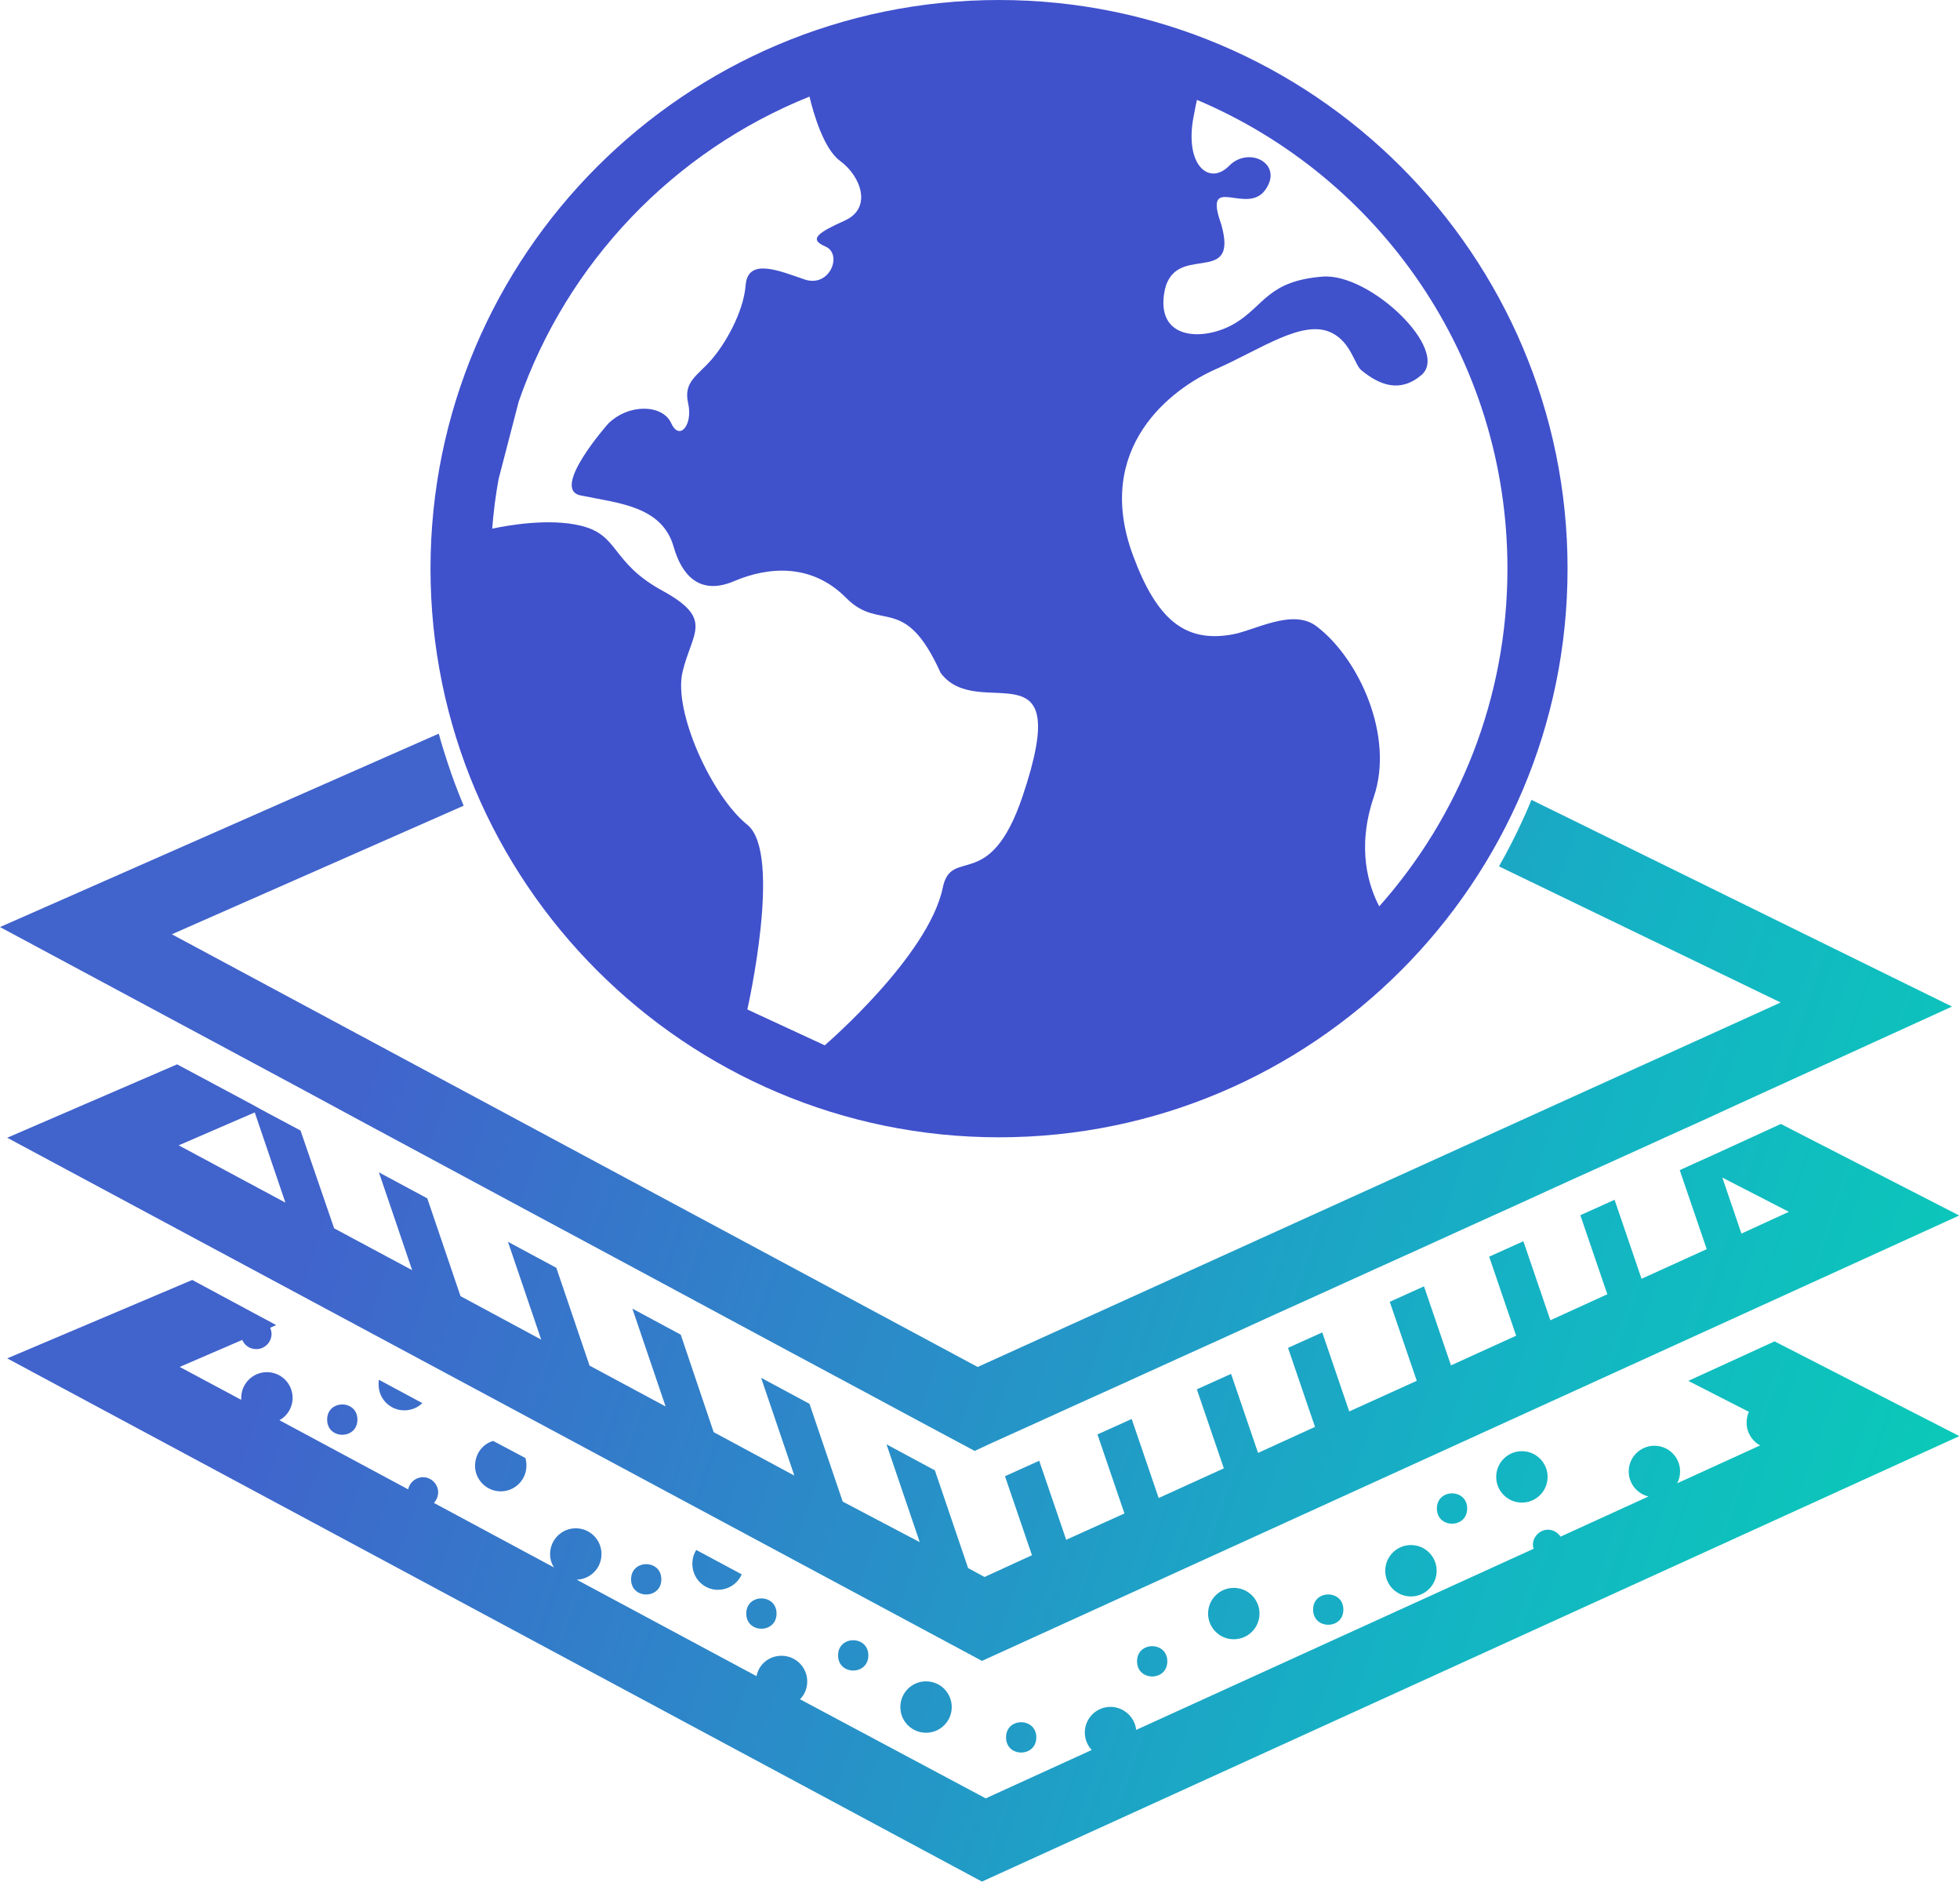 <svg xmlns="http://www.w3.org/2000/svg" fill="none" viewBox="0 0 124.264 120" style="max-height: 500px" width="124.264" height="120">
<path fill="#4051CC" d="M75.892 6.333C87.465 11.224 95.572 22.672 95.572 36.043C95.572 44.267 92.501 51.759 87.445 57.45C86.791 56.208 85.981 53.8 87.101 50.506C88.413 46.656 86.157 41.733 83.466 39.697C81.939 38.537 79.53 39.979 78.097 40.221C75.156 40.734 73.354 39.321 71.831 35.201C69.305 28.382 74.255 24.638 77.106 23.389C79.95 22.136 82.621 20.193 84.434 21.098C85.648 21.697 85.887 23.122 86.298 23.459C87.457 24.411 88.757 24.928 90.117 23.773C91.957 22.202 86.874 17.283 83.838 17.534C80.404 17.812 80.165 19.351 78.336 20.471C76.495 21.595 73.417 21.654 73.789 18.72C74.247 15.11 78.61 18.376 77.427 14.22C76.241 10.895 79.037 13.696 80.22 12.035C81.403 10.375 79.178 9.239 77.929 10.508C76.687 11.78 75.101 10.515 75.661 7.453C75.79 6.752 75.837 6.564 75.888 6.329L75.892 6.333ZM51.321 6.121C51.575 7.194 52.225 9.435 53.248 10.187C54.61 11.185 55.292 13.183 53.588 13.966C51.881 14.741 51.227 15.156 52.335 15.627C53.439 16.1 52.621 18.266 50.999 17.71C49.378 17.154 47.416 16.324 47.275 18.07C47.134 19.821 45.955 21.842 45.07 22.84C44.185 23.843 43.319 24.211 43.629 25.566C43.942 26.929 43.077 27.987 42.552 26.82C42.027 25.652 39.912 25.543 38.569 26.843C38.569 26.843 34.872 31.006 36.806 31.402C39.207 31.899 41.98 32.068 42.716 34.68C43.202 36.376 44.306 37.785 46.527 36.842C48.744 35.898 51.477 35.706 53.651 37.903C55.824 40.1 57.336 37.547 59.639 42.657C62.051 45.877 68.185 40.519 64.832 50.471C62.745 56.67 60.321 53.608 59.772 56.267C58.871 60.61 52.288 66.258 52.288 66.258L47.381 63.986C47.381 63.986 49.629 54.086 47.381 52.28C45.125 50.471 42.669 45.09 43.276 42.579C43.876 40.065 45.289 39.242 41.988 37.437C38.69 35.631 39.293 33.904 36.799 33.317C34.774 32.831 32.158 33.309 31.206 33.509C31.288 32.447 31.421 31.406 31.609 30.372L32.886 25.453C35.941 16.645 42.705 9.583 51.317 6.125L51.321 6.121ZM63.336 7.62939e-06C43.453 7.62939e-06 27.294 16.163 27.294 36.043C27.294 55.922 43.456 72.089 63.34 72.089C83.224 72.089 99.383 55.926 99.383 36.043C99.383 16.159 83.22 7.62939e-06 63.336 7.62939e-06Z" clip-rule="evenodd" fill-rule="evenodd"/>
<path fill="url(#paint0_linear_159_1863)" d="M112.495 85.017L124.224 91.029L62.255 119.266L0.458 86.102L12.188 81.132L17.51 83.991L17.134 84.16C17.177 84.285 17.216 84.41 17.216 84.555C17.216 85.076 16.778 85.515 16.257 85.515C15.838 85.515 15.505 85.284 15.36 84.931L11.393 86.643L15.294 88.73V88.605C15.294 87.708 16.022 86.975 16.923 86.975C17.823 86.975 18.552 87.704 18.552 88.605C18.552 89.208 18.219 89.752 17.718 90.022L25.88 94.405C25.962 93.966 26.361 93.633 26.82 93.633C27.34 93.633 27.779 94.072 27.779 94.593C27.779 94.844 27.673 95.094 27.509 95.263L35.126 99.355C34.958 99.105 34.876 98.815 34.876 98.501C34.876 97.605 35.604 96.872 36.505 96.872C37.406 96.872 38.134 97.601 38.134 98.501C38.134 99.402 37.445 100.088 36.567 100.131L47.964 106.244C48.109 105.492 48.759 104.952 49.55 104.952C50.447 104.952 51.179 105.68 51.179 106.581C51.179 107.02 51.011 107.415 50.721 107.709L62.494 113.991L69.215 110.924C68.944 110.634 68.776 110.235 68.776 109.82C68.776 108.923 69.504 108.191 70.405 108.191C71.239 108.191 71.948 108.837 72.034 109.651L97.229 98.172C97.209 98.09 97.186 98.004 97.186 97.922C97.186 97.401 97.624 96.962 98.145 96.962C98.478 96.962 98.772 97.15 98.94 97.401L104.513 94.855C103.804 94.687 103.26 94.041 103.26 93.269C103.26 92.372 103.988 91.64 104.889 91.64C105.79 91.64 106.518 92.368 106.518 93.269C106.518 93.539 106.456 93.79 106.33 94.021L111.59 91.62C111.089 91.35 110.736 90.806 110.736 90.179C110.736 89.928 110.779 89.697 110.881 89.49L107.039 87.528L112.506 85.025L112.495 85.017ZM79.852 102.277C79.852 101.376 79.123 100.648 78.222 100.648C77.322 100.648 76.593 101.376 76.593 102.277C76.593 103.178 77.322 103.906 78.222 103.906C79.123 103.906 79.852 103.178 79.852 102.277ZM91.084 99.563C91.084 98.662 90.355 97.934 89.454 97.934C88.554 97.934 87.825 98.662 87.825 99.563C87.825 100.464 88.554 101.192 89.454 101.192C90.355 101.192 91.084 100.464 91.084 99.563ZM98.118 93.614C98.118 92.713 97.389 91.984 96.488 91.984C95.588 91.984 94.859 92.713 94.859 93.614C94.859 94.514 95.588 95.243 96.488 95.243C97.389 95.243 98.118 94.514 98.118 93.614ZM60.34 108.202C60.34 107.302 59.612 106.573 58.711 106.573C57.81 106.573 57.082 107.302 57.082 108.202C57.082 109.103 57.81 109.832 58.711 109.832C59.612 109.832 60.34 109.103 60.34 108.202ZM25.629 89.396C26.068 89.396 26.483 89.227 26.776 88.938L24.023 87.457C24.004 87.563 24.004 87.665 24.004 87.77C24.004 88.667 24.732 89.396 25.633 89.396H25.629ZM45.52 100.769C46.19 100.769 46.774 100.373 47.024 99.79L44.146 98.247C43.977 98.498 43.895 98.811 43.895 99.124C43.895 100.044 44.623 100.773 45.524 100.773L45.52 100.769ZM30.117 92.901C30.117 93.798 30.846 94.53 31.746 94.53C32.647 94.53 33.376 93.802 33.376 92.901C33.376 92.733 33.356 92.588 33.313 92.419L31.269 91.334C30.603 91.522 30.121 92.149 30.121 92.901H30.117ZM124.228 77.04L62.259 105.277L0.458 72.117L11.228 67.464L15.987 70.01L16.551 70.323L19.053 71.658L21.184 77.858L26.13 80.51L24.023 74.31L27.09 75.959L29.197 82.158L34.312 84.912L32.205 78.712L35.271 80.361L37.378 86.56L42.199 89.149L40.092 82.949L43.159 84.598L45.246 90.778L50.361 93.531L48.254 87.332L51.321 88.981L53.428 95.18L58.311 97.749L56.204 91.55L59.271 93.199L61.378 99.394L62.42 99.958L65.427 98.58L63.716 93.571L65.886 92.592L67.597 97.601L71.29 95.932L69.579 90.923L71.749 89.944L73.46 94.953L77.592 93.073L75.88 88.064L78.05 87.085L79.761 92.094L83.372 90.445L81.661 85.436L83.831 84.457L85.542 89.466L89.823 87.524L88.111 82.515L90.281 81.536L91.992 86.545L96.124 84.665L94.413 79.656L96.582 78.677L98.294 83.686L101.905 82.037L100.193 77.028L102.363 76.049L104.074 81.058L108.206 79.178L106.495 74.169L107.415 73.75L108.668 73.186L112.906 71.243L124.217 77.047L124.228 77.04ZM11.33 72.598L18.094 76.229L16.151 70.511L11.33 72.598ZM110.407 78.191L113.415 76.812L109.197 74.643L110.407 78.191ZM74.008 105.304C74.008 104.024 72.089 104.024 72.089 105.304C72.089 106.585 74.008 106.585 74.008 105.304ZM65.702 110.125C65.702 108.845 63.782 108.845 63.782 110.125C63.782 111.406 65.702 111.406 65.702 110.125ZM41.929 100.107C41.929 98.826 40.01 98.826 40.01 100.107C40.01 101.388 41.929 101.388 41.929 100.107ZM49.233 102.277C49.233 100.996 47.314 100.996 47.314 102.277C47.314 103.558 49.233 103.558 49.233 102.277ZM22.66 89.983C22.66 88.703 20.741 88.703 20.741 89.983C20.741 91.264 22.66 91.264 22.66 89.983ZM85.17 102.026C85.17 100.746 83.251 100.746 83.251 102.026C83.251 103.307 85.17 103.307 85.17 102.026ZM93.019 95.619C93.019 94.338 91.099 94.338 91.099 95.619C91.099 96.9 93.019 96.9 93.019 95.619ZM55.053 104.928C55.053 103.648 53.134 103.648 53.134 104.928C53.134 106.209 55.053 106.209 55.053 104.928ZM97.099 50.69C96.97 51.011 96.829 51.325 96.692 51.642C96.645 51.743 96.598 51.849 96.551 51.951C96.089 52.965 95.584 53.952 95.035 54.916L112.894 63.544L61.985 86.647L10.895 59.22L29.396 51.07C29.385 51.042 29.373 51.015 29.361 50.984C29.181 50.553 29.009 50.118 28.844 49.676C28.762 49.46 28.688 49.245 28.609 49.026C28.535 48.818 28.468 48.61 28.398 48.403C28.19 47.776 27.994 47.146 27.818 46.503L0 58.762L14.005 66.277L19.327 69.136L22.876 71.055L25.942 72.704L31.057 75.457L34.124 77.106L38.945 79.695L42.011 81.344L47.126 84.097L50.193 85.746L55.1 88.377L58.166 90.026L61.797 91.969L62.964 91.424L65.134 90.445L68.807 88.777L70.977 87.798L75.109 85.918L77.278 84.939L80.889 83.29L83.059 82.311L87.34 80.368L89.509 79.389L93.641 77.51L95.811 76.53L99.422 74.882L101.591 73.903L104.721 72.485L105.723 72.027L107.893 71.047L110.211 69.982L123.758 63.802L97.091 50.698L97.099 50.69Z"/>
<path fill="#001A39" d="M156.201 34.903V52.864C156.201 57.219 152.665 60.755 148.376 60.755C144.088 60.755 140.485 57.219 140.485 52.864V34.903C140.485 30.618 144.021 27.078 148.376 27.078C152.731 27.078 156.201 30.614 156.201 34.903ZM151.846 34.903C151.846 33 150.28 31.433 148.376 31.433C146.473 31.433 144.84 32.996 144.84 34.903V52.864C144.84 54.837 146.406 56.4 148.376 56.4C150.346 56.4 151.846 54.834 151.846 52.864V34.903Z"/>
<path fill="#001A39" d="M177.491 28.233V49.39C177.491 50.956 177.013 52.452 176.198 53.745L172.525 60.207C172.321 60.548 171.98 60.751 171.573 60.751H167.762C167.355 60.751 167.014 60.548 166.811 60.207L163.137 53.745C162.323 52.452 161.845 50.956 161.845 49.39V28.233C161.845 27.622 162.323 27.145 162.934 27.145H165.111C165.722 27.145 166.2 27.622 166.2 28.233V49.39C166.2 49.797 166.266 50.138 166.403 50.478L169.67 56.33L173.003 50.478C173.069 50.138 173.14 49.797 173.14 49.39V28.233C173.14 27.622 173.684 27.145 174.228 27.145H176.406C177.017 27.145 177.495 27.622 177.495 28.233H177.491Z"/>
<path fill="#001A39" d="M187.56 31.433V41.706H193.478C194.089 41.706 194.566 42.184 194.566 42.794V44.972C194.566 45.583 194.089 46.061 193.478 46.061H187.56V56.4H193.478C194.089 56.4 194.566 56.878 194.566 57.489V59.666C194.566 60.277 194.089 60.755 193.478 60.755H185.382C184.157 60.755 183.205 59.733 183.205 58.578V29.256C183.205 28.03 184.157 27.078 185.382 27.078H193.478C194.089 27.078 194.566 27.556 194.566 28.167V30.344C194.566 30.955 194.089 31.433 193.478 31.433H187.56Z"/>
<path fill="#001A39" d="M215.519 38.169C215.519 40.413 214.634 42.454 213.138 43.883C214.634 45.313 215.519 47.287 215.519 49.531V59.666C215.519 60.211 215.041 60.755 214.43 60.755H212.253C211.642 60.755 211.164 60.211 211.164 59.666V49.531C211.164 47.627 209.597 46.061 207.694 46.061H204.224V59.666C204.224 60.211 203.68 60.755 203.135 60.755H200.958C200.347 60.755 199.869 60.211 199.869 59.666V29.256C199.869 28.03 200.821 27.078 202.047 27.078H207.694C212.049 27.078 215.519 30.614 215.519 34.903V38.169ZM211.164 34.903C211.164 33 209.597 31.433 207.694 31.433H204.224V41.706H207.694C209.597 41.706 211.164 40.143 211.164 38.169V34.903Z"/>
<path fill="#001A39" d="M231.099 28.167V30.344C231.099 30.955 230.621 31.433 230.01 31.433H226.947V59.666C226.947 60.211 226.469 60.755 225.858 60.755H223.681C223.07 60.755 222.592 60.211 222.592 59.666V31.433H219.53C218.919 31.433 218.441 30.955 218.441 30.344V28.167C218.441 27.556 218.919 27.078 219.53 27.078H230.006C230.617 27.078 231.095 27.556 231.095 28.167H231.099Z"/>
<path fill="#001A39" d="M251.777 28.167V52.86C251.777 57.215 248.241 60.751 243.952 60.751C239.664 60.751 236.061 57.215 236.061 52.86V28.167C236.061 27.556 236.605 27.078 237.149 27.078H239.327C239.938 27.078 240.416 27.556 240.416 28.167V52.86C240.416 54.834 241.982 56.396 243.952 56.396C245.922 56.396 247.422 54.83 247.422 52.86V28.167C247.422 27.556 247.9 27.078 248.511 27.078H250.688C251.299 27.078 251.777 27.556 251.777 28.167Z"/>
<path fill="#001A39" d="M272.726 38.169C272.726 40.413 271.841 42.454 270.345 43.883C271.841 45.313 272.726 47.287 272.726 49.531V59.666C272.726 60.211 272.248 60.755 271.637 60.755H269.46C268.849 60.755 268.371 60.211 268.371 59.666V49.531C268.371 47.627 266.804 46.061 264.901 46.061H261.431V59.666C261.431 60.211 260.887 60.755 260.342 60.755H258.165C257.554 60.755 257.076 60.211 257.076 59.666V29.256C257.076 28.03 258.028 27.078 259.254 27.078H264.901C269.256 27.078 272.726 30.614 272.726 34.903V38.169ZM268.371 34.903C268.371 33 266.804 31.433 264.901 31.433H261.431V41.706H264.901C266.804 41.706 268.371 40.143 268.371 38.169V34.903Z"/>
<path fill="#001A39" d="M282.729 31.433V41.706H288.646C289.257 41.706 289.735 42.184 289.735 42.794V44.972C289.735 45.583 289.257 46.061 288.646 46.061H282.729V56.4H288.646C289.257 56.4 289.735 56.878 289.735 57.489V59.666C289.735 60.277 289.257 60.755 288.646 60.755H280.551C279.325 60.755 278.373 59.733 278.373 58.578V29.256C278.373 28.03 279.325 27.078 280.551 27.078H288.646C289.257 27.078 289.735 27.556 289.735 28.167V30.344C289.735 30.955 289.257 31.433 288.646 31.433H282.729Z"/>
<path fill="#001A39" d="M330.101 34.48V59.243C330.101 59.788 329.624 60.332 329.013 60.332H326.835C326.224 60.332 325.746 59.788 325.746 59.243V34.48C325.746 32.577 324.18 31.01 322.21 31.01C320.24 31.01 318.74 32.573 318.74 34.48V59.243C318.74 59.788 318.262 60.332 317.651 60.332H315.474C314.863 60.332 314.385 59.788 314.385 59.243V34.48C314.385 32.577 312.818 31.01 310.915 31.01C309.012 31.01 307.378 32.573 307.378 34.48V59.243C307.378 59.788 306.901 60.332 306.29 60.332H304.112C303.568 60.332 303.023 59.788 303.023 59.243V34.48C303.023 30.195 306.56 26.655 310.915 26.655C313.092 26.655 315.133 27.607 316.562 29.103C317.992 27.607 320.032 26.655 322.21 26.655C326.565 26.655 330.101 30.192 330.101 34.48Z"/>
<path fill="#001A39" d="M351.461 34.547V59.239C351.461 59.85 350.984 60.328 350.373 60.328H348.195C347.584 60.328 347.106 59.85 347.106 59.239V45.7H340.1V59.239C340.1 59.85 339.622 60.328 339.011 60.328H336.834C336.223 60.328 335.745 59.85 335.745 59.239V34.547C335.745 30.262 339.281 26.722 343.636 26.722C347.991 26.722 351.461 30.258 351.461 34.547ZM347.106 34.547C347.106 32.643 345.54 31.077 343.636 31.077C341.733 31.077 340.1 32.639 340.1 34.547V41.349H347.106V34.547Z"/>
<path fill="#001A39" d="M372.821 34.48V37.746C372.821 42.101 369.285 45.638 364.996 45.638H361.46V59.243C361.46 59.788 360.982 60.332 360.371 60.332H358.194C357.649 60.332 357.105 59.788 357.105 59.243V27.748C357.105 27.137 357.649 26.659 358.194 26.659H364.996C369.281 26.659 372.821 30.195 372.821 34.484V34.48ZM368.466 34.48C368.466 32.577 366.9 31.01 364.996 31.01H361.46V41.283H364.996C366.9 41.283 368.466 39.72 368.466 37.746V34.48Z"/>
<path fill="#001A39" d="M387.649 36.795V34.484C387.649 32.581 386.086 31.014 384.179 31.014C382.272 31.014 380.709 32.577 380.709 34.484C380.709 35.074 380.777 35.459 380.913 35.639L390.367 48.156C391.456 49.608 392 51.059 392 52.511C392 56.796 388.464 60.336 384.175 60.336C379.887 60.336 376.35 56.8 376.35 52.511V50.197C376.35 49.586 376.828 49.108 377.439 49.108H379.616C380.227 49.108 380.705 49.586 380.705 50.197V52.511C380.705 54.414 382.272 55.981 384.175 55.981C386.078 55.981 387.645 54.414 387.645 52.511C387.645 51.921 387.577 51.536 387.441 51.356L377.983 38.839C376.894 37.387 376.35 35.936 376.35 34.484C376.35 30.199 379.887 26.659 384.175 26.659C388.464 26.659 392 30.195 392 34.484V36.795C392 37.406 391.522 37.883 390.911 37.883H388.734C388.123 37.883 387.645 37.406 387.645 36.795H387.649Z"/>
<path fill="#001A39" d="M142.525 91.534V74.486H153.695V76.378H144.648V81.872H153.515V83.764H144.648V91.534H142.525Z"/>
<path fill="#001A39" d="M159.19 83.024C159.19 77.987 162.612 74.208 167.649 74.208C172.685 74.208 176.136 77.991 176.136 83.024C176.136 88.056 172.685 91.84 167.649 91.84C162.612 91.84 159.19 88.056 159.19 83.024ZM173.935 83.024C173.935 79.037 171.456 76.096 167.649 76.096C163.842 76.096 161.387 79.033 161.387 83.024C161.387 87.015 163.815 89.952 167.649 89.952C171.483 89.952 173.935 86.987 173.935 83.024Z"/>
<path fill="#001A39" d="M182.707 84.915V74.486H184.854V84.861C184.854 87.978 186.514 89.948 189.659 89.948C192.804 89.948 194.488 87.982 194.488 84.861V74.486H196.634V84.888C196.634 89.129 194.284 91.84 189.655 91.84C185.026 91.84 182.703 89.106 182.703 84.912L182.707 84.915Z"/>
<path fill="#001A39" d="M215.962 91.534L206.018 77.936V91.534H203.895V74.486H206.069L215.883 87.802V74.486H218.006V91.534H215.962Z"/>
<path fill="#001A39" d="M225.267 91.534V74.486H231.095C236.409 74.486 239.836 78.191 239.836 83.024C239.836 87.857 236.413 91.534 231.095 91.534H225.267ZM237.639 83.024C237.639 79.342 235.313 76.378 231.095 76.378H227.39V89.642H231.095C235.234 89.642 237.639 86.678 237.639 83.024Z"/>
<path fill="#001A39" d="M257.652 91.534L256.144 87.727H247.657L246.149 91.534H243.721L250.594 74.486H253.226L260.076 91.534H257.648H257.652ZM251.903 76.66L248.299 85.859H255.533L251.903 76.66Z"/>
<path fill="#001A39" d="M268.081 91.534V76.378H262.688V74.486H275.62V76.378H270.204V91.534H268.081Z"/>
<path fill="#001A39" d="M281.706 91.534V74.486H283.829V91.534H281.706Z"/>
<path fill="#001A39" d="M290.397 83.024C290.397 77.987 293.82 74.208 298.856 74.208C303.893 74.208 307.343 77.991 307.343 83.024C307.343 88.056 303.893 91.84 298.856 91.84C293.82 91.84 290.397 88.056 290.397 83.024ZM305.142 83.024C305.142 79.037 302.663 76.096 298.856 76.096C295.049 76.096 292.594 79.033 292.594 83.024C292.594 87.015 295.022 89.952 298.856 89.952C302.69 89.952 305.142 86.987 305.142 83.024Z"/>
<path fill="#001A39" d="M325.977 91.534L316.034 77.936V91.534H313.911V74.486H316.085L325.899 87.802V74.486H328.022V91.534H325.977Z"/>
<defs>
<linearGradient gradientUnits="userSpaceOnUse" y2="117.582" x2="173.9" y1="60.305" x1="8.369" id="paint0_linear_159_1863">
<stop stop-color="#4163CC" offset="0.09"/>
<stop stop-color="#14B3C4" offset="0.52"/>
<stop stop-color="#00E1AC" offset="0.86"/>
</linearGradient>
</defs>
</svg>